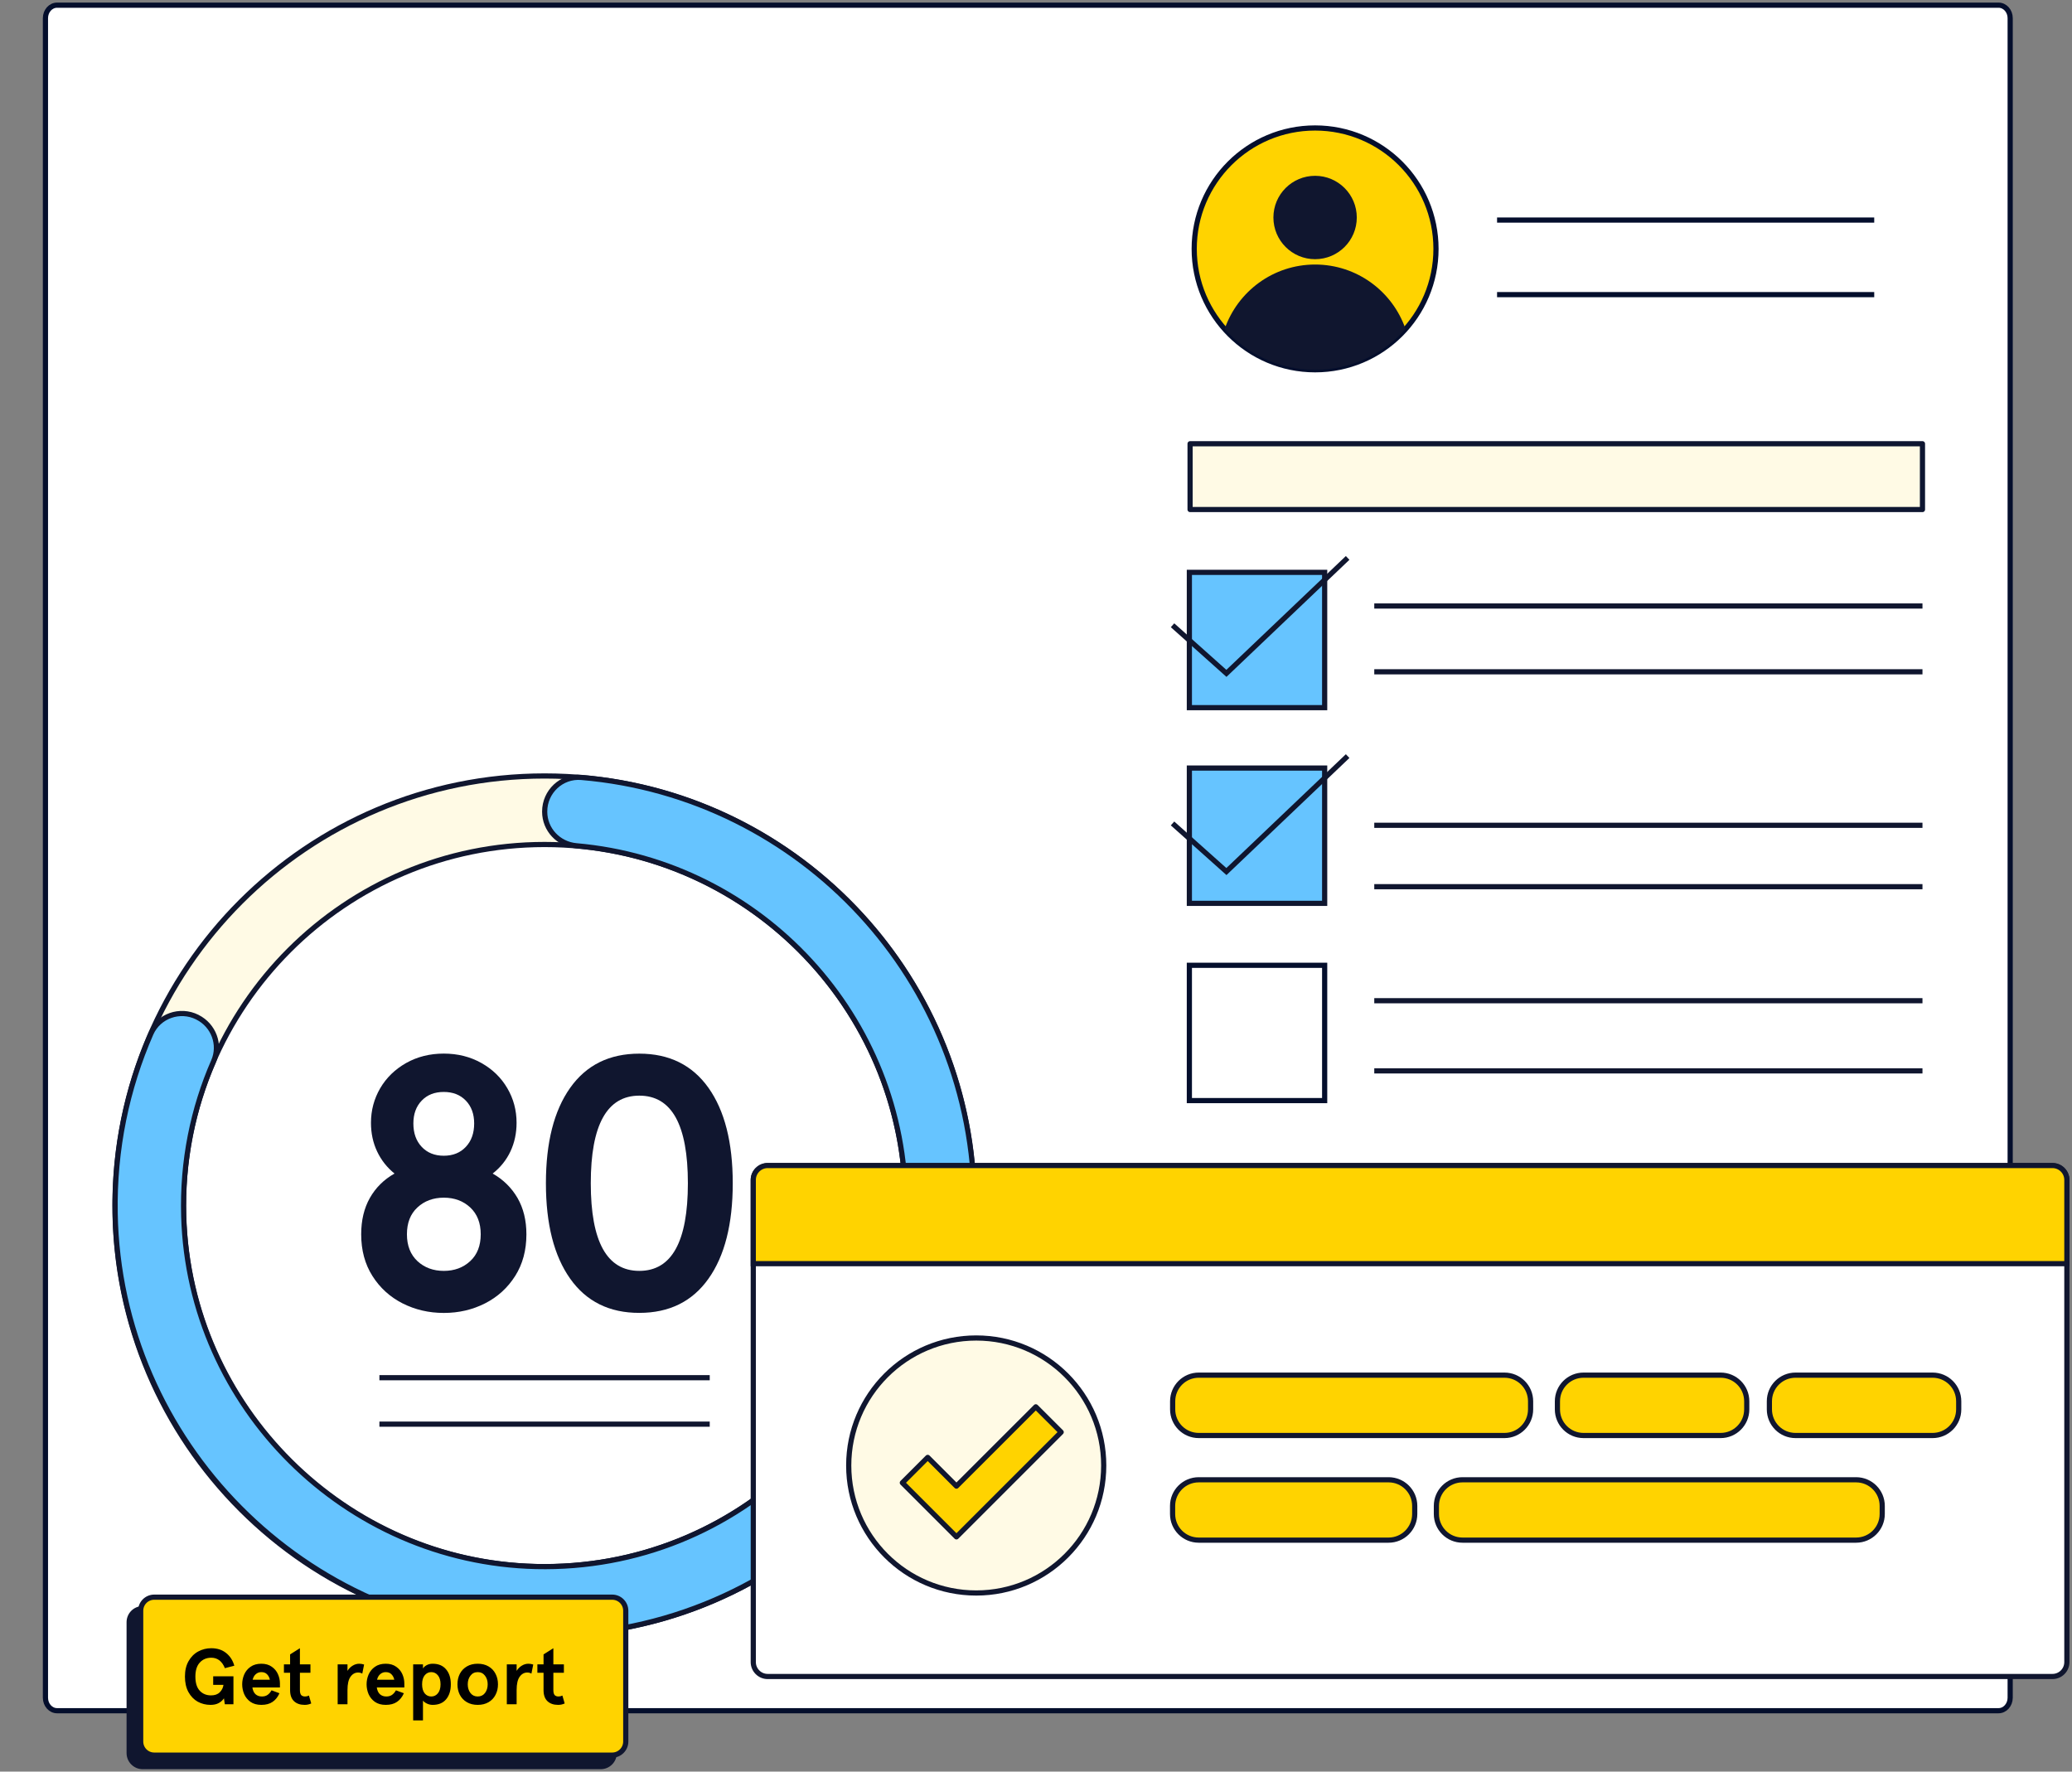 <svg width="400" height="342" viewBox="0 0 400 342" fill="none" xmlns="http://www.w3.org/2000/svg">
<rect x="0" y="0" width="400" height="342" fill="#808080" stroke="none"/>
<path d="M385.824 330.247H11.014C9.784 330.247 8.773 329.131 8.773 327.746V3.501C8.773 2.128 9.773 1 11.014 1H385.824C387.055 1 388.065 2.116 388.065 3.501V327.758C388.055 329.131 387.055 330.247 385.824 330.247Z" fill="white" stroke="#040E2C"/>
<path d="M255.726 110.492H229.608V136.61H255.726V110.492Z" fill="#66C4FF" stroke="#10162F"/>
<path d="M255.726 148.271H229.608V174.389H255.726V148.271Z" fill="#66C4FF" stroke="#10162F"/>
<path d="M255.726 186.348H229.608V212.466H255.726V186.348Z" fill="white" stroke="#040E2C"/>
<path d="M265.303 116.988H371.133" stroke="#10162F"/>
<path d="M265.303 129.688H371.133" stroke="#10162F"/>
<path d="M265.303 159.32H371.133" stroke="#10162F"/>
<path d="M265.303 171.173H371.133" stroke="#10162F"/>
<path d="M265.303 193.186H371.133" stroke="#10162F"/>
<path d="M265.303 206.731H371.133" stroke="#10162F"/>
<path d="M371.133 85.663H229.745V98.363H371.133V85.663Z" fill="#FFFAE5" stroke="#0E1631" stroke-miterlimit="10" stroke-linejoin="round"/>
<path d="M253.879 71.383C266.769 71.383 277.218 60.934 277.218 48.044C277.218 35.154 266.769 24.705 253.879 24.705C240.99 24.705 230.541 35.154 230.541 48.044C230.541 60.934 240.99 71.383 253.879 71.383Z" fill="#FFD300" stroke="#040E2C" stroke-linejoin="round"/>
<path d="M253.879 50.036C258.324 50.036 261.928 46.432 261.928 41.988C261.928 37.543 258.324 33.94 253.879 33.94C249.434 33.94 245.831 37.543 245.831 41.988C245.831 46.432 249.434 50.036 253.879 50.036Z" fill="#10162F"/>
<path d="M253.879 71.382C260.832 71.382 267.061 68.323 271.334 63.497C268.826 56.264 261.964 51.067 253.879 51.067C245.795 51.067 238.933 56.264 236.425 63.497C240.698 68.332 246.927 71.382 253.879 71.382Z" fill="#10162F"/>
<path d="M289.009 42.484H361.82" stroke="#040E2C"/>
<path d="M289.009 56.877H361.82" stroke="#040E2C"/>
<path d="M226.358 120.704L236.76 129.993L260.162 107.704" stroke="#10162F"/>
<path d="M226.358 158.962L236.76 168.251L260.162 145.962" stroke="#10162F"/>
<path d="M105.129 149.799C59.326 149.799 22.195 186.93 22.195 232.732C22.195 278.535 59.326 315.666 105.129 315.666C150.932 315.666 188.062 278.535 188.062 232.732C188.062 186.93 150.932 149.799 105.129 149.799ZM105.129 302.437C66.63 302.437 35.424 271.231 35.424 232.732C35.424 194.234 66.63 163.028 105.129 163.028C143.628 163.028 174.834 194.234 174.834 232.732C174.834 271.231 143.628 302.437 105.129 302.437Z" fill="#FFFAE5" stroke="#10162F"/>
<path d="M174.834 232.731C174.834 271.772 142.734 303.318 103.489 302.413C66.653 301.565 36.543 271.637 35.469 234.811C35.153 224.138 37.256 213.984 41.247 204.849C42.638 201.66 41.236 197.94 38.126 196.38L38.092 196.357C34.745 194.684 30.63 196.109 29.126 199.546C24.502 210.129 22.014 221.854 22.229 234.189C22.987 278.387 58.851 314.534 103.037 315.63C149.801 316.795 188.085 279.235 188.085 232.719C188.085 189.302 154.719 153.675 112.229 150.08C108.408 149.752 105.151 152.827 105.151 156.66V156.694C105.151 160.154 107.831 162.969 111.268 163.274C146.884 166.395 174.834 196.301 174.834 232.731Z" fill="#66C4FF" stroke="#10162F"/>
<path d="M77.699 251.605C75.279 250.372 73.346 248.608 71.898 246.325C70.451 244.041 69.728 241.361 69.728 238.286C69.728 235.583 70.281 233.243 71.401 231.264C72.52 229.286 74.103 227.714 76.161 226.549C74.714 225.385 73.594 223.96 72.803 222.287C72.011 220.613 71.616 218.77 71.616 216.758C71.616 214.338 72.215 212.111 73.402 210.076C74.589 208.052 76.251 206.435 78.4 205.214C80.548 204.004 82.968 203.394 85.67 203.394C88.372 203.394 90.792 204.004 92.94 205.214C95.088 206.424 96.75 208.041 97.937 210.076C99.125 212.1 99.724 214.327 99.724 216.758C99.724 218.759 99.328 220.602 98.537 222.287C97.745 223.96 96.603 225.385 95.111 226.549C97.157 227.714 98.751 229.286 99.905 231.264C101.047 233.243 101.623 235.583 101.623 238.286C101.623 241.361 100.9 244.041 99.453 246.325C98.005 248.608 96.072 250.372 93.652 251.605C91.233 252.837 88.576 253.459 85.681 253.459C82.787 253.459 80.13 252.837 77.699 251.605ZM90.78 243.453C92.137 242.198 92.804 240.468 92.804 238.274C92.804 236.081 92.126 234.362 90.78 233.096C89.424 231.841 87.728 231.208 85.681 231.208C83.635 231.208 81.927 231.841 80.582 233.096C79.225 234.351 78.558 236.081 78.558 238.274C78.558 240.468 79.236 242.186 80.582 243.453C81.939 244.708 83.635 245.341 85.681 245.341C87.728 245.341 89.424 244.708 90.78 243.453ZM89.932 221.394C91.007 220.252 91.538 218.748 91.538 216.882C91.538 215.062 91.007 213.592 89.932 212.473C88.858 211.353 87.434 210.799 85.67 210.799C83.895 210.799 82.481 211.353 81.407 212.473C80.333 213.592 79.802 215.062 79.802 216.882C79.802 218.748 80.333 220.252 81.407 221.394C82.481 222.536 83.895 223.112 85.67 223.112C87.445 223.112 88.87 222.536 89.932 221.394Z" fill="#10162F"/>
<path d="M110.07 246.844C106.949 242.435 105.389 236.295 105.389 228.426C105.389 220.545 106.949 214.406 110.07 210.007C113.19 205.598 117.645 203.404 123.423 203.404C129.2 203.404 133.655 205.609 136.776 210.007C139.896 214.417 141.457 220.556 141.457 228.426C141.457 236.306 139.896 242.446 136.776 246.844C133.655 251.254 129.2 253.447 123.423 253.447C117.645 253.458 113.19 251.254 110.07 246.844ZM132.796 228.426C132.796 217.142 129.675 211.511 123.423 211.511C117.182 211.511 114.05 217.153 114.05 228.426C114.05 239.71 117.17 245.34 123.423 245.34C129.675 245.34 132.796 239.698 132.796 228.426Z" fill="#10162F"/>
<path d="M73.244 265.962H137.013" stroke="#10162F"/>
<path d="M73.244 274.929H137.013" stroke="#10162F"/>
<path d="M396.23 323.643H148.199C146.668 323.643 145.42 322.395 145.42 320.863V227.811C145.42 226.28 146.668 225.032 148.199 225.032H396.23C397.761 225.032 399.009 226.28 399.009 227.811V320.863C399.009 322.405 397.761 323.643 396.23 323.643Z" fill="white" stroke="#10162F"/>
<path d="M290.436 277.121H231.425C228.636 277.121 226.381 274.866 226.381 272.077V270.514C226.381 267.724 228.636 265.47 231.425 265.47H290.436C293.226 265.47 295.481 267.724 295.481 270.514V272.077C295.481 274.856 293.226 277.121 290.436 277.121Z" fill="#FFD300" stroke="#10162F" stroke-linejoin="round"/>
<path d="M358.319 297.319H282.34C279.55 297.319 277.296 295.064 277.296 292.275V290.712C277.296 287.923 279.55 285.668 282.34 285.668H358.319C361.109 285.668 363.363 287.923 363.363 290.712V292.275C363.363 295.054 361.109 297.319 358.319 297.319Z" fill="#FFD300" stroke="#10162F" stroke-linejoin="round"/>
<path d="M268.067 297.319H231.415C228.625 297.319 226.37 295.064 226.37 292.275V290.712C226.37 287.923 228.625 285.668 231.415 285.668H268.067C270.857 285.668 273.112 287.923 273.112 290.712V292.275C273.112 295.054 270.857 297.319 268.067 297.319Z" fill="#FFD300" stroke="#10162F" stroke-linejoin="round"/>
<path d="M332.164 277.121H305.705C302.916 277.121 300.661 274.866 300.661 272.077V270.514C300.661 267.724 302.916 265.47 305.705 265.47H332.164C334.954 265.47 337.209 267.724 337.209 270.514V272.077C337.209 274.856 334.954 277.121 332.164 277.121Z" fill="#FFD300" stroke="#10162F" stroke-linejoin="round"/>
<path d="M373.085 277.121H346.626C343.837 277.121 341.582 274.866 341.582 272.077V270.514C341.582 267.724 343.837 265.47 346.626 265.47H373.085C375.875 265.47 378.13 267.724 378.13 270.514V272.077C378.13 274.856 375.875 277.121 373.085 277.121Z" fill="#FFD300" stroke="#10162F" stroke-linejoin="round"/>
<path d="M399.009 243.95H145.42V227.779C145.42 226.248 146.668 225 148.199 225H396.23C397.761 225 399.009 226.248 399.009 227.779V243.95Z" fill="#FFD300" stroke="#10162F"/>
<path d="M188.46 307.522C202.053 307.522 213.073 296.503 213.073 282.909C213.073 269.316 202.053 258.296 188.46 258.296C174.866 258.296 163.846 269.316 163.846 282.909C163.846 296.503 174.866 307.522 188.46 307.522Z" fill="#FFFAE5" stroke="#10162F" stroke-linecap="round" stroke-linejoin="round"/>
<path d="M184.642 296.689L174.197 286.244L179.094 281.347L184.642 286.894L199.964 271.583L204.861 276.47L184.642 296.689Z" fill="#FFD300" stroke="#10162F" stroke-linejoin="round"/>
<path d="M115.957 341.04H27.552C26.102 341.04 24.933 339.87 24.933 338.421V313.166C24.933 311.717 26.102 310.547 27.552 310.547H115.957C117.407 310.547 118.576 311.717 118.576 313.166V338.421C118.576 339.87 117.407 341.04 115.957 341.04Z" fill="#10162F" stroke="#10162F" stroke-miterlimit="10"/>
<path d="M118.183 338.822H29.777C28.328 338.822 27.158 337.652 27.158 336.203V310.948C27.158 309.499 28.328 308.329 29.777 308.329H118.183C119.632 308.329 120.802 309.499 120.802 310.948V336.203C120.802 337.644 119.624 338.822 118.183 338.822Z" fill="#FFD300" stroke="#10162F" stroke-miterlimit="10"/>
<path d="M40.636 329.122C39.751 329.122 38.931 328.919 38.177 328.511C37.434 328.094 36.833 327.472 36.375 326.648C35.927 325.823 35.703 324.825 35.703 323.654C35.703 322.483 35.937 321.49 36.405 320.675C36.874 319.85 37.495 319.229 38.269 318.812C39.043 318.394 39.883 318.185 40.789 318.185C41.94 318.185 42.897 318.496 43.661 319.117C44.425 319.728 44.949 320.543 45.234 321.561L43.416 322.035C42.867 320.69 41.991 320.018 40.789 320.018C39.883 320.018 39.145 320.329 38.574 320.95C38.004 321.561 37.719 322.462 37.719 323.654C37.719 324.876 37.999 325.787 38.559 326.388C39.119 326.989 39.847 327.289 40.743 327.289C41.466 327.289 42.026 327.091 42.424 326.693C42.831 326.286 43.07 325.808 43.142 325.258H41.156V323.608H45.066V329H43.401L43.233 327.854C42.999 328.221 42.663 328.526 42.225 328.771C41.797 329.005 41.268 329.122 40.636 329.122ZM54.041 325.762H48.725C48.807 326.332 49.005 326.765 49.321 327.06C49.647 327.355 50.059 327.503 50.558 327.503C50.986 327.503 51.342 327.406 51.627 327.213C51.923 327.019 52.188 326.719 52.422 326.312L53.949 326.877C53.634 327.6 53.191 328.155 52.62 328.542C52.06 328.929 51.337 329.122 50.451 329.122C49.616 329.122 48.919 328.929 48.359 328.542C47.809 328.145 47.401 327.646 47.137 327.045C46.882 326.434 46.755 325.802 46.755 325.151C46.755 324.499 46.882 323.873 47.137 323.272C47.401 322.661 47.809 322.162 48.359 321.775C48.919 321.378 49.616 321.179 50.451 321.179C51.256 321.179 51.928 321.373 52.468 321.76C53.007 322.136 53.404 322.615 53.659 323.195C53.914 323.776 54.041 324.372 54.041 324.983V325.762ZM52.101 324.265C52.009 323.837 51.826 323.486 51.551 323.211C51.286 322.936 50.92 322.798 50.451 322.798C50.044 322.798 49.693 322.926 49.397 323.18C49.102 323.425 48.893 323.786 48.771 324.265H52.101ZM58.83 329.122C57.944 329.122 57.252 328.883 56.753 328.404C56.254 327.926 56.004 327.218 56.004 326.281V322.921H54.813V321.301H56.004V319.377L57.898 318.185V321.301H59.93V322.921H57.898V326.25C57.898 326.709 57.98 327.035 58.143 327.228C58.316 327.411 58.571 327.503 58.907 327.503C59.161 327.503 59.406 327.442 59.64 327.32L60.083 328.847C59.686 329.031 59.268 329.122 58.83 329.122ZM67.081 321.301V322.554C67.356 322.116 67.692 321.78 68.09 321.546C68.487 321.301 68.909 321.179 69.357 321.179C69.642 321.179 69.953 321.23 70.289 321.332L69.938 323.089C69.704 322.946 69.439 322.875 69.143 322.875C68.543 322.875 68.049 323.15 67.662 323.7C67.275 324.239 67.081 325.095 67.081 326.266V329H65.187V321.301H67.081ZM78.057 325.762H72.742C72.823 326.332 73.022 326.765 73.337 327.06C73.663 327.355 74.076 327.503 74.575 327.503C75.002 327.503 75.359 327.406 75.644 327.213C75.939 327.019 76.204 326.719 76.438 326.312L77.966 326.877C77.65 327.6 77.207 328.155 76.637 328.542C76.077 328.929 75.354 329.122 74.468 329.122C73.633 329.122 72.935 328.929 72.375 328.542C71.825 328.145 71.418 327.646 71.153 327.045C70.898 326.434 70.771 325.802 70.771 325.151C70.771 324.499 70.898 323.873 71.153 323.272C71.418 322.661 71.825 322.162 72.375 321.775C72.935 321.378 73.633 321.179 74.468 321.179C75.272 321.179 75.944 321.373 76.484 321.76C77.024 322.136 77.421 322.615 77.675 323.195C77.93 323.776 78.057 324.372 78.057 324.983V325.762ZM76.117 324.265C76.026 323.837 75.842 323.486 75.567 323.211C75.303 322.936 74.936 322.798 74.468 322.798C74.06 322.798 73.709 322.926 73.414 323.18C73.118 323.425 72.91 323.786 72.787 324.265H76.117ZM81.655 321.301V321.637V322.096C81.777 321.872 82.007 321.663 82.343 321.469C82.689 321.276 83.081 321.179 83.519 321.179C84.649 321.179 85.515 321.541 86.115 322.264C86.727 322.977 87.032 323.939 87.032 325.151C87.032 326.363 86.727 327.33 86.115 328.053C85.515 328.766 84.649 329.122 83.519 329.122C83.142 329.122 82.781 329.041 82.434 328.878C82.088 328.715 81.828 328.521 81.655 328.297V328.756V332.116H79.761V321.301H81.655ZM83.259 327.503C83.778 327.503 84.206 327.294 84.542 326.877C84.878 326.459 85.046 325.884 85.046 325.151C85.046 324.407 84.878 323.832 84.542 323.425C84.206 323.007 83.778 322.798 83.259 322.798C82.74 322.798 82.312 323.007 81.976 323.425C81.65 323.832 81.487 324.407 81.487 325.151C81.487 325.894 81.65 326.475 81.976 326.892C82.312 327.299 82.74 327.503 83.259 327.503ZM92.224 329.122C91.419 329.122 90.722 328.949 90.131 328.603C89.54 328.257 89.087 327.783 88.772 327.182C88.466 326.581 88.313 325.904 88.313 325.151C88.313 324.397 88.466 323.72 88.772 323.119C89.087 322.518 89.54 322.045 90.131 321.699C90.722 321.352 91.419 321.179 92.224 321.179C93.028 321.179 93.726 321.352 94.317 321.699C94.907 322.045 95.355 322.518 95.661 323.119C95.976 323.72 96.134 324.397 96.134 325.151C96.134 325.904 95.976 326.581 95.661 327.182C95.355 327.783 94.907 328.257 94.317 328.603C93.726 328.949 93.028 329.122 92.224 329.122ZM92.224 327.503C92.814 327.503 93.283 327.279 93.629 326.831C93.975 326.373 94.148 325.813 94.148 325.151C94.148 324.489 93.975 323.934 93.629 323.486C93.283 323.027 92.814 322.798 92.224 322.798C91.633 322.798 91.165 323.027 90.819 323.486C90.472 323.934 90.299 324.489 90.299 325.151C90.299 325.813 90.472 326.373 90.819 326.831C91.165 327.279 91.633 327.503 92.224 327.503ZM99.735 321.301V322.554C100.01 322.116 100.346 321.78 100.743 321.546C101.14 321.301 101.563 321.179 102.011 321.179C102.296 321.179 102.606 321.23 102.942 321.332L102.591 323.089C102.357 322.946 102.092 322.875 101.797 322.875C101.196 322.875 100.702 323.15 100.315 323.7C99.928 324.239 99.735 325.095 99.735 326.266V329H97.841V321.301H99.735ZM107.758 329.122C106.872 329.122 106.18 328.883 105.681 328.404C105.182 327.926 104.932 327.218 104.932 326.281V322.921H103.741V321.301H104.932V319.377L106.826 318.185V321.301H108.858V322.921H106.826V326.25C106.826 326.709 106.908 327.035 107.071 327.228C107.244 327.411 107.498 327.503 107.834 327.503C108.089 327.503 108.333 327.442 108.568 327.32L109.011 328.847C108.613 329.031 108.196 329.122 107.758 329.122Z" fill="black"/>
</svg>
